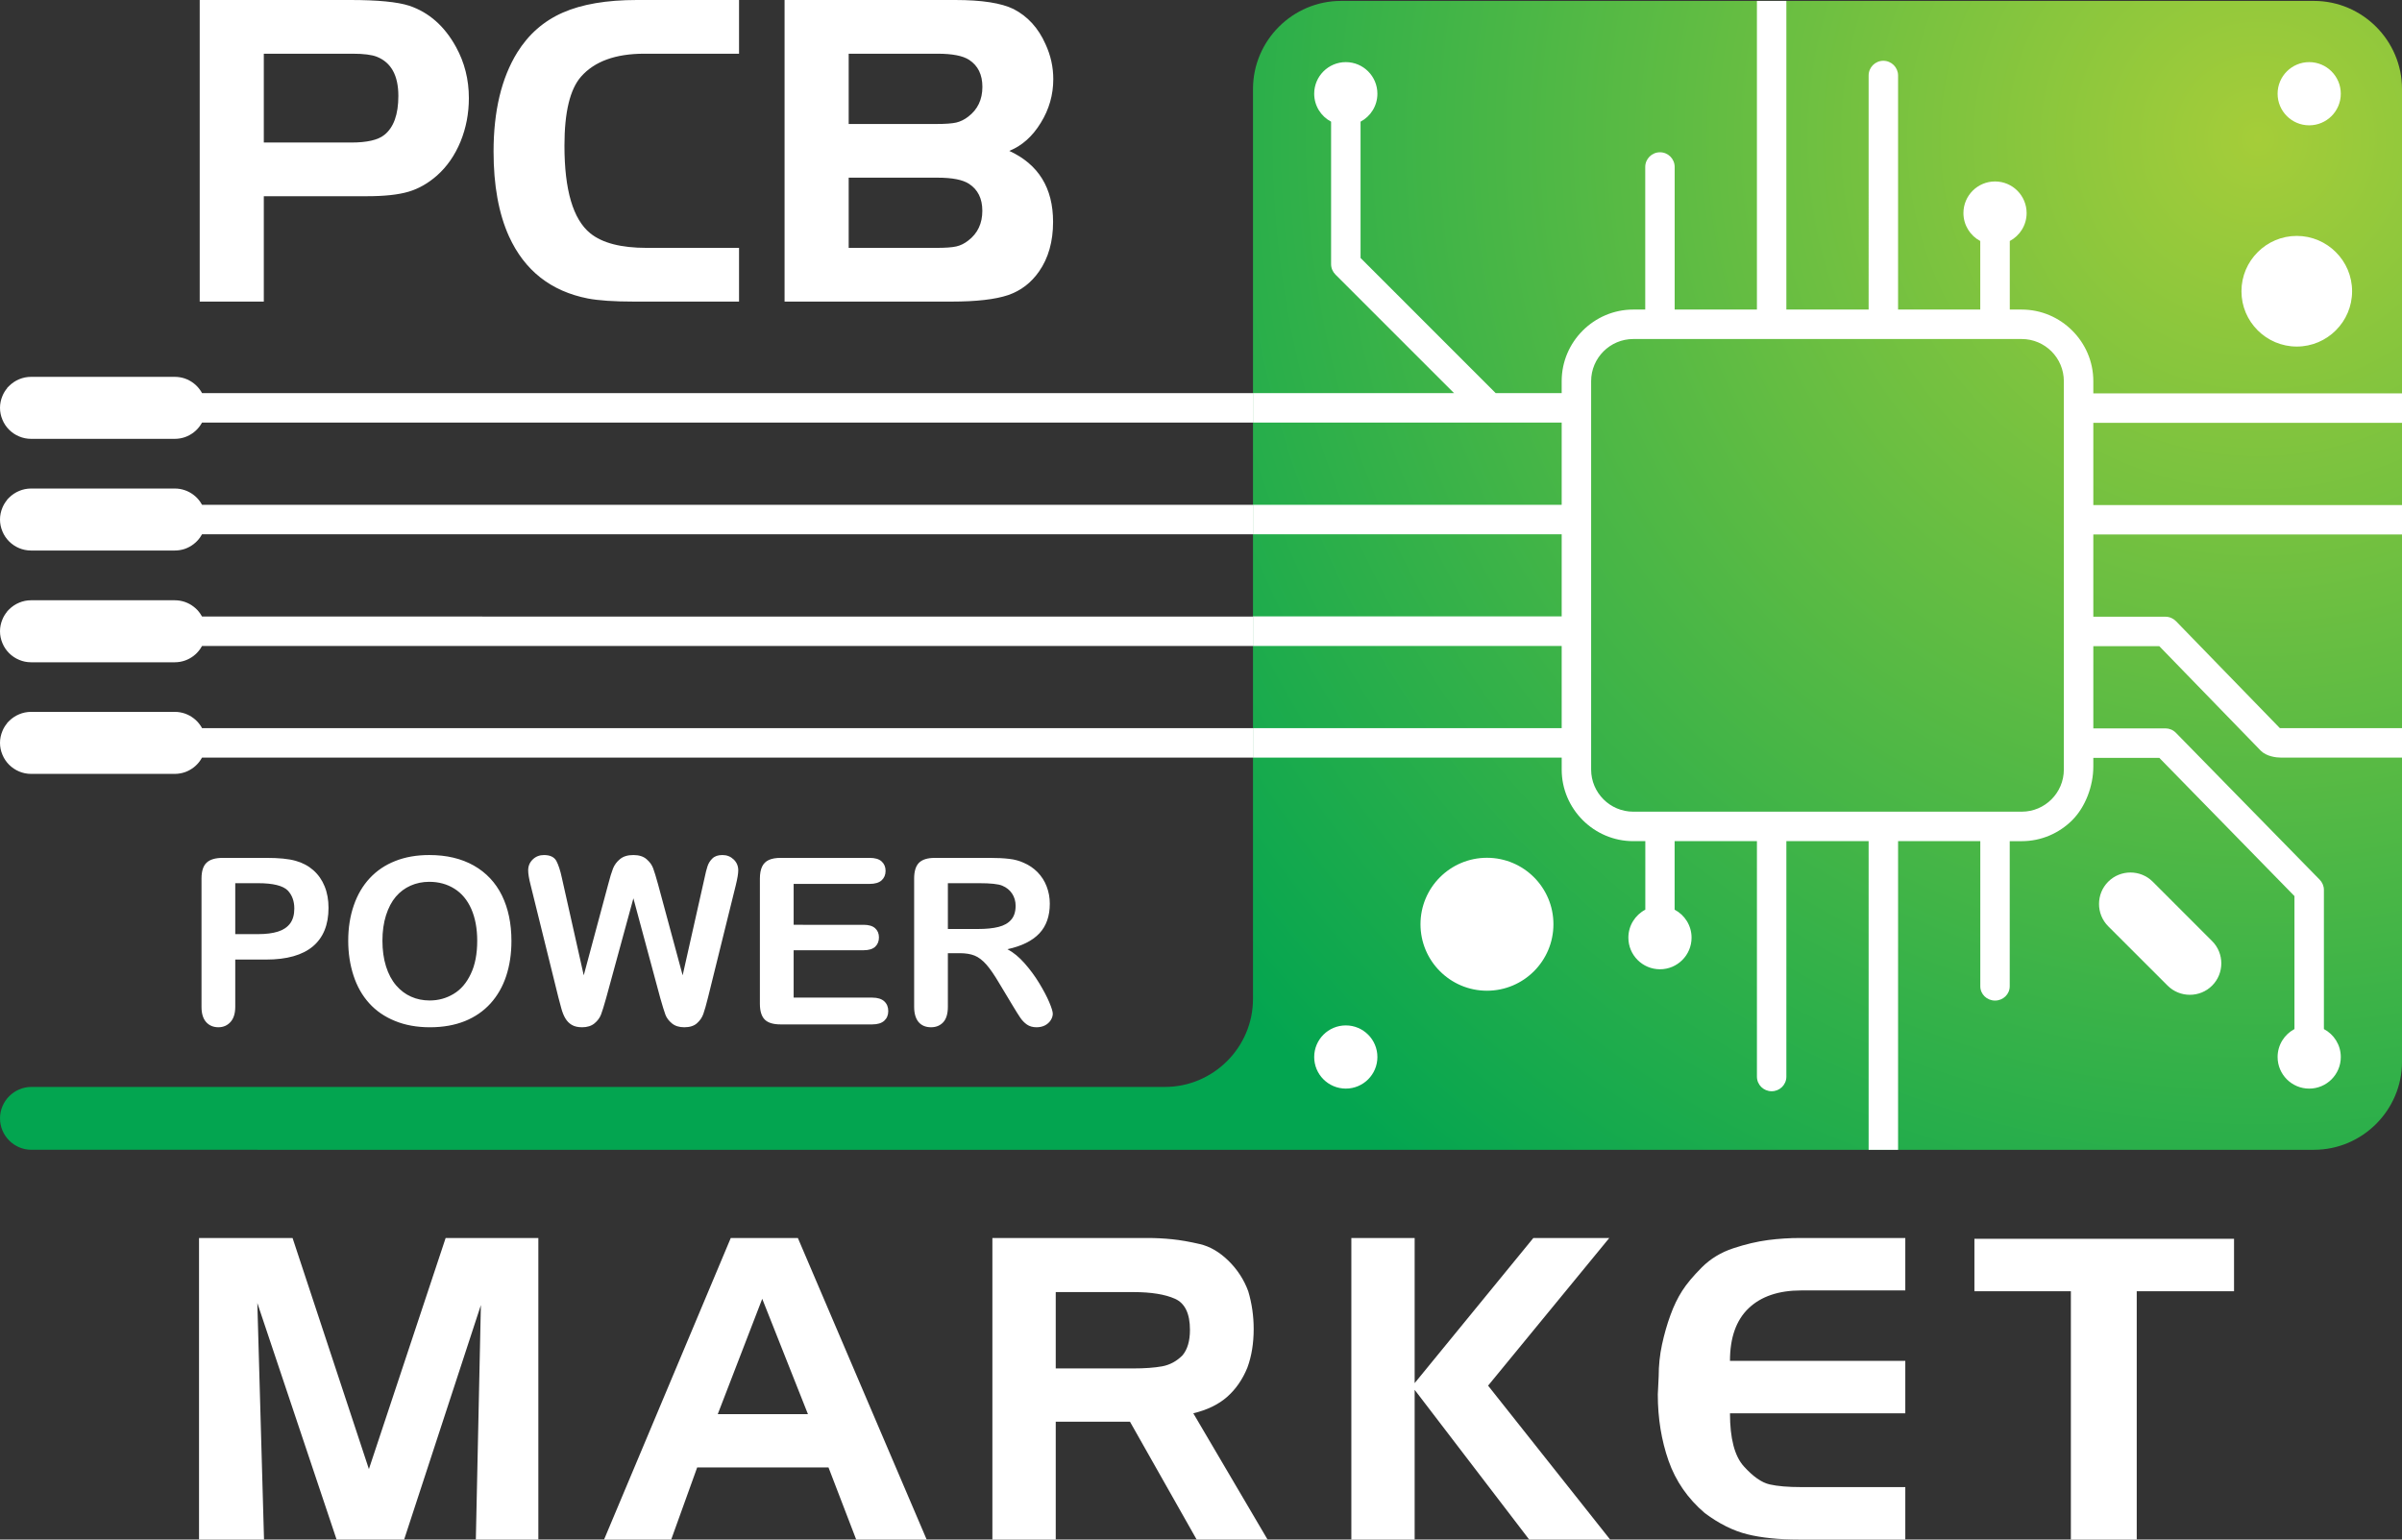 <?xml version="1.0" encoding="utf-8"?>
<!-- Generator: Adobe Illustrator 16.0.0, SVG Export Plug-In . SVG Version: 6.00 Build 0)  -->
<!DOCTYPE svg PUBLIC "-//W3C//DTD SVG 1.1//EN" "http://www.w3.org/Graphics/SVG/1.1/DTD/svg11.dtd">
<svg version="1.1" id="Layer_1" xmlns="http://www.w3.org/2000/svg" xmlns:xlink="http://www.w3.org/1999/xlink" x="0px" y="0px"
	 width="493.398px" height="316.271px" viewBox="0 0 493.398 316.271" enable-background="new 0 0 493.398 316.271"
	 xml:space="preserve">
<rect x="0" y="0" width="493.398" height="316.271" fill="#333333" stroke="none"/>
<g>
	<radialGradient id="SVGID_1_" cx="463.795" cy="28.509" r="274.415" gradientUnits="userSpaceOnUse">
		<stop  offset="0" style="stop-color:#A5CD39"/>
		<stop  offset="1" style="stop-color:#03A550"/>
	</radialGradient>
	<path fill-rule="evenodd" clip-rule="evenodd" fill="url(#SVGID_1_)" d="M275.476,0.187h9.57h75.846h6.047h98.794h9.573
		c9.95,0,18.093,8.145,18.093,18.094v9.566v52.959v6.053v16.891v6.05v39.778v6.054v52.912v9.573c0,9.946-8.143,18.089-18.093,18.089
		h-9.573h-75.846h-6.05h-98.791H6.46c-3.554,0-6.458-2.906-6.458-6.453l0,0c0-3.551,2.904-6.461,6.458-6.461h232.832
		c9.947,0,18.088-8.138,18.088-18.089v-49.57h0.003v-6.048h-0.003v-16.877h0.003v-6.078h-0.003v-16.877h0.003v-6.048h-0.003V86.813
		h0.003V80.76h-0.003V18.281C257.38,8.331,265.52,0.187,275.476,0.187z"/>
	<path fill-rule="evenodd" clip-rule="evenodd" fill="#ffffff" d="M54.233,316.271H40.883v-61.945h19.214l15.68,47.471
		l15.763-47.471h19.043v61.945h-12.84l1.035-48.165l-15.764,48.165H69.139l-16.28-48.594L54.233,316.271L54.233,316.271z
		 M137.875,316.271h-13.791l26.024-61.945h13.785l26.454,61.945h-14.474l-5.69-14.816H143.21L137.875,316.271L137.875,316.271z
		 M147.436,290.511h18.525l-9.389-23.692L147.436,290.511L147.436,290.511z M216.861,316.271h-13.013v-61.945h31.967
		c1.611,0,3.256,0.083,4.947,0.257c1.7,0.171,3.594,0.501,5.691,0.991c2.096,0.486,4.066,1.643,5.902,3.444
		c1.839,1.812,3.186,3.897,4.05,6.25c0.752,2.524,1.116,5.107,1.116,7.753c0,2.934-0.425,5.57-1.293,7.926
		c-0.974,2.412-2.355,4.411-4.13,5.99c-1.782,1.577-4.108,2.713-6.981,3.4l15.253,25.934h-14.565l-13.694-24.205h-15.25V316.271
		L216.861,316.271z M232.798,265.437h-15.938v15.684h15.938c2.353,0,4.321-0.146,5.905-0.428c1.576-0.293,2.971-1.034,4.175-2.241
		c1.034-1.209,1.551-2.96,1.551-5.26c0-3.33-1.021-5.455-3.057-6.373C239.332,265.898,236.468,265.437,232.798,265.437
		L232.798,265.437z M290.586,316.271h-13.004v-61.945h13.004v29.812l24.382-29.812h15.597l-24.896,30.332l25.069,31.613H314.11
		l-23.524-30.755V316.271L290.586,316.271z M391.37,254.326v10.771h-21.367c-4.652,0-8.253,1.221-10.812,3.66
		c-2.56,2.443-3.835,6.046-3.835,10.814h36.014v10.766h-36.014c0,5.172,0.952,8.809,2.847,10.9c1.893,2.093,3.654,3.335,5.292,3.707
		c1.636,0.375,3.805,0.555,6.508,0.555h21.367v10.771h-21.881c-4.139,0-7.655-0.354-10.56-1.074
		c-2.902-0.722-5.815-2.17-8.741-4.352c-3.504-2.99-5.987-6.58-7.455-10.771c-1.464-4.19-2.202-8.729-2.202-13.615l0.18-3.702
		c0-2.243,0.228-4.422,0.685-6.542c0.461-2.128,1.034-4.144,1.729-6.039c0.684-1.896,1.491-3.558,2.413-4.992
		c0.913-1.44,2.262-3.043,4.044-4.832c1.781-1.777,3.938-3.086,6.463-3.916c2.526-0.835,4.898-1.389,7.107-1.682
		c2.21-0.288,4.435-0.428,6.678-0.428H391.37L391.37,254.326z M438.908,316.271H425.38v-51.003h-19.814v-10.776h53.331v10.776
		h-19.988V316.271z"/>
	<g>
		<path fill-rule="evenodd" clip-rule="evenodd" fill="#ffffff" d="M54.19,40.309v21.646H41.023V0h30.919
			c5.623,0,9.667,0.387,12.12,1.176c4.054,1.363,7.265,4.201,9.617,8.491c1.749,3.173,2.633,6.68,2.633,10.491
			c0,3.141-0.57,6.131-1.715,8.938c-1.168,2.818-2.763,5.125-4.822,6.954c-1.811,1.597-3.764,2.715-5.852,3.333
			c-2.093,0.62-4.932,0.927-8.543,0.927H54.19L54.19,40.309z M54.19,29.279h17.972c3.203,0,5.469-0.511,6.767-1.55
			c1.936-1.53,2.899-4.213,2.899-8.022c0-4.183-1.471-6.867-4.405-8.04c-1.051-0.42-2.726-0.633-4.985-0.633H54.19V29.279
			L54.19,29.279z M151.807,50.922v11.034h-21.61c-4.108,0-7.254-0.221-9.436-0.636c-7.595-1.491-13.001-5.732-16.204-12.754
			c-2.123-4.691-3.173-10.502-3.173-17.425c0-8.32,1.622-15.105,4.858-20.347c2.326-3.745,5.453-6.486,9.377-8.208
			C119.519,0.87,124.597,0,130.828,0h20.979v11.034h-19.479c-5.898,0-10.223,1.58-12.983,4.721c-2.272,2.603-3.4,7.313-3.4,14.16
			c0,9.125,1.762,15.138,5.312,18.017c2.48,2,6.333,2.99,11.569,2.99H151.807L151.807,50.922z M161.16,61.956V0h35.043
			c5.485,0,9.47,0.621,11.995,1.857c2.894,1.491,5.093,3.889,6.566,7.221c1.065,2.309,1.592,4.694,1.592,7.174
			c0,3.207-0.851,6.213-2.572,8.986c-1.702,2.788-3.857,4.706-6.464,5.761c6.004,2.76,8.994,7.625,8.994,14.578
			c0,4.044-0.961,7.437-2.864,10.163c-1.631,2.356-3.75,3.98-6.369,4.88c-2.62,0.883-6.507,1.335-11.652,1.335H161.16L161.16,61.956
			z M174.33,25.472h17.972c1.869,0,3.25-0.095,4.121-0.295c0.848-0.2,1.691-0.606,2.465-1.213c1.936-1.47,2.907-3.514,2.907-6.114
			c0-2.529-0.913-4.37-2.719-5.549c-1.307-0.85-3.473-1.266-6.497-1.266H174.33V25.472L174.33,25.472z M174.33,50.922h17.972
			c1.869,0,3.25-0.094,4.134-0.295c0.868-0.199,1.686-0.601,2.452-1.208c1.936-1.471,2.894-3.515,2.894-6.118
			c0-2.509-0.918-4.353-2.726-5.531c-1.301-0.851-3.453-1.27-6.478-1.27H174.33V50.922z"/>
		<path fill-rule="evenodd" clip-rule="evenodd" fill="#ffffff" d="M6.37,146.242h29.542c0.714,0,1.411,0.122,2.063,0.345
			c0.66,0.229,1.288,0.573,1.832,0.995c0.491,0.375,0.918,0.827,1.282,1.338c0.153,0.212,0.296,0.433,0.417,0.666H257.38v6.048
			H41.503c-0.127,0.231-0.267,0.458-0.42,0.664c-0.36,0.508-0.787,0.956-1.278,1.338l-0.003,0.001
			c-0.551,0.426-1.171,0.77-1.829,0.999c-0.651,0.218-1.349,0.345-2.063,0.345H6.37c-0.857,0-1.678-0.175-2.425-0.489
			c-0.784-0.326-1.488-0.805-2.072-1.385c-0.581-0.582-1.061-1.288-1.378-2.069C0.177,154.286,0,153.464,0,152.61
			c0-0.858,0.177-1.675,0.494-2.425c0.237-0.593,0.574-1.133,0.978-1.621v-0.048l0.401-0.404c0.584-0.583,1.288-1.058,2.072-1.381
			C4.691,146.419,5.513,146.242,6.37,146.242z"/>
		<path fill-rule="evenodd" clip-rule="evenodd" fill="#ffffff" d="M6.37,123.315h29.542c0.714,0,1.411,0.123,2.063,0.344
			c0.66,0.23,1.288,0.57,1.832,0.999c0.491,0.371,0.918,0.825,1.282,1.34c0.153,0.209,0.29,0.431,0.417,0.661H257.38v6.05H41.503
			c-0.127,0.23-0.267,0.454-0.42,0.664c-0.36,0.506-0.787,0.955-1.278,1.335l-0.003,0.006c-0.551,0.424-1.171,0.767-1.829,0.993
			c-0.651,0.222-1.349,0.347-2.063,0.347H6.37c-0.857,0-1.678-0.174-2.425-0.492c-0.784-0.321-1.488-0.799-2.072-1.381
			c-0.581-0.582-1.061-1.287-1.378-2.066C0.177,131.358,0,130.537,0,129.683c0-0.855,0.177-1.675,0.494-2.428
			c0.237-0.59,0.574-1.133,0.978-1.617v-0.05l0.401-0.4c0.584-0.584,1.288-1.063,2.072-1.384
			C4.691,123.488,5.513,123.315,6.37,123.315z"/>
		<path fill-rule="evenodd" clip-rule="evenodd" fill="#ffffff" d="M6.37,100.361h29.542c0.714,0,1.411,0.12,2.063,0.347
			c0.66,0.226,1.288,0.569,1.832,0.994c0.491,0.376,0.918,0.83,1.282,1.34c0.153,0.208,0.296,0.434,0.417,0.663H257.38v6.048H41.503
			c-0.127,0.23-0.267,0.454-0.42,0.669c-0.36,0.503-0.787,0.954-1.278,1.33l-0.003,0.006c-0.551,0.427-1.171,0.768-1.829,0.996
			c-0.651,0.221-1.349,0.341-2.063,0.341H6.37c-0.857,0-1.678-0.175-2.425-0.483c-0.784-0.327-1.488-0.802-2.072-1.386
			c-0.581-0.581-1.061-1.287-1.378-2.066C0.177,108.406,0,107.585,0,106.728c0-0.853,0.177-1.675,0.494-2.428
			c0.237-0.589,0.574-1.13,0.978-1.617v-0.047l0.401-0.406c0.584-0.582,1.288-1.057,2.072-1.381
			C4.691,100.538,5.513,100.361,6.37,100.361z"/>
		<path fill-rule="evenodd" clip-rule="evenodd" fill="#ffffff" d="M6.37,77.418h29.542c0.714,0,1.411,0.12,2.063,0.34
			c0.66,0.233,1.288,0.575,1.832,1c0.491,0.375,0.918,0.827,1.282,1.341c0.153,0.211,0.296,0.432,0.417,0.661H257.38v6.053H41.503
			c-0.127,0.229-0.267,0.452-0.42,0.664c-0.36,0.504-0.787,0.956-1.278,1.333l-0.003,0.005c-0.551,0.425-1.171,0.766-1.829,0.994
			c-0.651,0.222-1.349,0.344-2.063,0.344H6.37c-0.857,0-1.678-0.175-2.425-0.491c-0.784-0.318-1.488-0.795-2.072-1.381
			c-0.581-0.581-1.061-1.286-1.378-2.069C0.177,85.46,0,84.637,0,83.785s0.177-1.675,0.494-2.426
			c0.237-0.593,0.574-1.132,0.978-1.622V79.69l0.401-0.402c0.584-0.585,1.288-1.059,2.072-1.385
			C4.691,77.591,5.513,77.418,6.37,77.418z"/>
		<path fill-rule="evenodd" clip-rule="evenodd" fill="#ffffff" d="M54.674,197.125h-6.35v9.684c0,1.385-0.327,2.429-0.981,3.15
			c-0.653,0.714-1.481,1.074-2.476,1.074c-1.035,0-1.878-0.348-2.517-1.055c-0.64-0.714-0.957-1.762-0.957-3.116v-26.381
			c0-1.522,0.351-2.613,1.055-3.264c0.697-0.658,1.802-0.98,3.336-0.98h8.89c2.626,0,4.641,0.199,6.06,0.606
			c1.401,0.388,2.613,1.034,3.634,1.933c1.021,0.907,1.795,2.012,2.315,3.313c0.538,1.308,0.798,2.782,0.798,4.414
			c0,3.487-1.078,6.123-3.22,7.925C62.112,196.218,58.922,197.125,54.674,197.125L54.674,197.125z M52.992,181.436h-4.668V191.9
			h4.668c1.632,0,2.997-0.17,4.091-0.514c1.098-0.344,1.932-0.904,2.513-1.679c0.574-0.784,0.858-1.806,0.858-3.06
			c0-1.512-0.444-2.743-1.329-3.697C58.128,181.943,56.085,181.436,52.992,181.436L52.992,181.436z M88.173,175.653
			c3.554,0,6.597,0.721,9.146,2.159c2.54,1.441,4.465,3.483,5.779,6.134c1.298,2.655,1.956,5.769,1.956,9.355
			c0,2.646-0.363,5.046-1.078,7.208c-0.714,2.162-1.782,4.037-3.217,5.626c-1.435,1.581-3.193,2.796-5.276,3.637
			c-2.089,0.835-4.474,1.262-7.167,1.262c-2.68,0-5.076-0.431-7.194-1.302c-2.112-0.857-3.884-2.075-5.299-3.65
			c-1.418-1.568-2.486-3.46-3.207-5.666c-0.721-2.212-1.088-4.601-1.088-7.164c0-2.626,0.38-5.042,1.135-7.231
			c0.754-2.202,1.849-4.063,3.28-5.605c1.436-1.542,3.173-2.723,5.229-3.53C83.228,176.064,85.563,175.653,88.173,175.653
			L88.173,175.653z M98.026,193.251c0-2.51-0.411-4.675-1.211-6.517c-0.811-1.835-1.969-3.227-3.477-4.168
			c-1.495-0.938-3.213-1.412-5.165-1.412c-1.385,0-2.663,0.268-3.841,0.788c-1.171,0.523-2.182,1.278-3.033,2.275
			c-0.848,0.995-1.515,2.275-2.009,3.817c-0.49,1.549-0.734,3.29-0.734,5.216c0,1.945,0.244,3.701,0.734,5.275
			c0.494,1.568,1.188,2.87,2.079,3.908c0.894,1.034,1.919,1.812,3.08,2.318c1.155,0.521,2.433,0.778,3.818,0.778
			c1.778,0,3.403-0.447,4.891-1.339c1.492-0.878,2.666-2.249,3.544-4.107C97.589,198.244,98.026,195.96,98.026,193.251
			L98.026,193.251z M135.633,205.058l-5.527-20.513l-5.603,20.513c-0.437,1.551-0.777,2.669-1.037,3.346
			c-0.257,0.675-0.704,1.292-1.341,1.822c-0.642,0.533-1.488,0.808-2.54,0.808c-0.865,0-1.569-0.156-2.123-0.48
			c-0.551-0.32-0.991-0.774-1.338-1.355c-0.343-0.58-0.616-1.274-0.833-2.081c-0.225-0.791-0.415-1.542-0.591-2.217l-5.692-23.037
			c-0.348-1.341-0.514-2.362-0.514-3.063c0-0.881,0.313-1.632,0.935-2.239c0.62-0.604,1.395-0.907,2.309-0.907
			c1.261,0,2.109,0.411,2.549,1.211c0.428,0.815,0.815,1.982,1.142,3.531l4.481,19.968l5.019-18.688
			c0.37-1.435,0.704-2.521,0.994-3.263c0.304-0.751,0.784-1.397,1.451-1.938c0.674-0.551,1.576-0.821,2.733-0.821
			c1.165,0,2.069,0.29,2.713,0.857c0.651,0.562,1.098,1.182,1.344,1.855c0.254,0.668,0.584,1.763,1.012,3.31l5.051,18.688
			l4.489-19.968c0.212-1.042,0.423-1.862,0.621-2.452c0.196-0.592,0.522-1.126,0.997-1.586c0.481-0.47,1.165-0.704,2.069-0.704
			c0.902,0,1.668,0.304,2.292,0.897c0.634,0.602,0.952,1.349,0.952,2.249c0,0.647-0.164,1.655-0.508,3.063l-5.699,23.037
			c-0.383,1.553-0.715,2.69-0.972,3.417c-0.257,0.722-0.69,1.352-1.304,1.896c-0.613,0.547-1.481,0.821-2.609,0.821
			c-1.047,0-1.901-0.268-2.539-0.801c-0.634-0.524-1.082-1.118-1.33-1.775C136.439,207.79,136.089,206.659,135.633,205.058
			L135.633,205.058z M178.635,181.583h-15.609v8.402H177.4c1.061,0,1.851,0.24,2.369,0.711c0.52,0.478,0.777,1.098,0.777,1.879
			c0,0.78-0.25,1.411-0.761,1.908c-0.517,0.48-1.317,0.728-2.385,0.728h-14.375v9.733h16.147c1.09,0,1.912,0.257,2.465,0.758
			c0.554,0.514,0.82,1.174,0.82,2.015c0,0.811-0.266,1.469-0.82,1.979c-0.554,0.497-1.375,0.751-2.465,0.751h-18.831
			c-1.51,0-2.602-0.334-3.26-0.998c-0.659-0.671-0.991-1.756-0.991-3.244v-25.723c0-0.995,0.153-1.806,0.447-2.437
			c0.297-0.627,0.76-1.091,1.389-1.378c0.63-0.287,1.435-0.43,2.415-0.43h18.293c1.111,0,1.928,0.243,2.465,0.733
			c0.538,0.494,0.808,1.131,0.808,1.926c0,0.813-0.271,1.458-0.808,1.951C180.563,181.335,179.746,181.583,178.635,181.583
			L178.635,181.583z M197.134,195.815h-2.43v10.994c0,1.441-0.319,2.509-0.954,3.197c-0.642,0.68-1.472,1.027-2.505,1.027
			c-1.095,0-1.957-0.36-2.564-1.074c-0.6-0.722-0.907-1.766-0.907-3.15v-26.327c0-1.492,0.337-2.576,1.001-3.243
			c0.671-0.668,1.758-1.001,3.247-1.001h11.27c1.55,0,2.886,0.065,3.994,0.199c1.104,0.123,2.102,0.394,2.983,0.802
			c1.075,0.453,2.032,1.101,2.856,1.935c0.821,0.848,1.448,1.818,1.869,2.931c0.428,1.113,0.645,2.288,0.645,3.543
			c0,2.546-0.714,4.585-2.152,6.109c-1.448,1.528-3.627,2.606-6.547,3.24c1.225,0.654,2.403,1.625,3.523,2.899
			c1.116,1.271,2.123,2.626,2.995,4.067c0.88,1.445,1.564,2.744,2.059,3.901c0.487,1.158,0.733,1.959,0.733,2.386
			c0,0.453-0.147,0.901-0.434,1.352c-0.287,0.438-0.677,0.788-1.175,1.048c-0.503,0.253-1.077,0.384-1.729,0.384
			c-0.774,0-1.43-0.188-1.962-0.551c-0.526-0.37-0.98-0.831-1.361-1.392c-0.38-0.554-0.901-1.385-1.555-2.476l-2.779-4.618
			c-0.998-1.695-1.886-2.989-2.67-3.874c-0.788-0.878-1.585-1.488-2.399-1.813C199.383,195.985,198.361,195.815,197.134,195.815
			L197.134,195.815z M201.102,181.436h-6.397v9.409h6.207c1.662,0,3.063-0.14,4.201-0.427s2.005-0.784,2.599-1.481
			c0.597-0.688,0.908-1.635,0.908-2.856c0-0.944-0.244-1.781-0.726-2.51c-0.481-0.727-1.151-1.261-2.016-1.621
			C205.076,181.606,203.481,181.436,201.102,181.436z"/>
	</g>
	<path fill-rule="evenodd" clip-rule="evenodd" fill="#FFFFFF" d="M360.892,0.187h6.047v63.408h16.898V15.511
		c0-1.669,1.352-3.025,3.02-3.025c1.671,0,3.03,1.355,3.03,3.025v48.084h16.881V49.511c-2.059-1.088-3.457-3.25-3.457-5.741
		c0-3.586,2.902-6.492,6.493-6.492c3.584,0,6.487,2.906,6.487,6.492c0,2.491-1.405,4.653-3.458,5.741v14.084h2.457
		c4.037,0,7.71,1.657,10.37,4.318l0.011,0.012c2.669,2.66,4.321,6.335,4.321,10.375v2.507h63.406v6.053h-63.406v16.891h63.406v6.05
		h-63.406v16.891h14.809c0.834,0,1.592,0.336,2.136,0.888l0.053,0.048l21.319,21.951h25.09v6.054h-24.902
		c-0.925,0-2.924-0.226-4.115-1.424l-20.836-21.466h-13.553v16.89h14.809l0,0c0.778,0,1.544,0.298,2.136,0.888l29.48,30.118
		l0.05,0.05c0.547,0.551,0.889,1.302,0.889,2.136v28.577c2.062,1.088,3.47,3.25,3.47,5.743c0,3.583-2.907,6.489-6.491,6.489
		c-3.582,0-6.489-2.906-6.489-6.489c0-2.493,1.405-4.655,3.461-5.743v-27.319l-27.761-28.398h-13.553v1.782
		c0,4.036-1.652,8.344-4.321,11.006l-0.011,0.017c-2.66,2.656-6.333,4.312-10.37,4.312h-2.47v29.814
		c0,1.621-1.348,2.933-3.017,2.933c-1.675,0-3.029-1.312-3.029-2.933V172.8h-16.888v63.406h-6.05V172.8h-16.898v48.381
		c0,1.658-1.347,2.996-3.022,2.996c-1.668,0-3.024-1.338-3.024-2.996V172.8h-16.907v14.075c2.069,1.087,3.48,3.256,3.48,5.752
		c0,3.584-2.905,6.493-6.486,6.493c-3.59,0-6.494-2.909-6.494-6.493c0-2.496,1.412-4.665,3.48-5.752V172.8h-2.479
		c-4.037,0-7.707-1.655-10.373-4.312l-0.011-0.017c-2.663-2.662-4.314-6.34-4.314-10.371v-2.468H257.38v-6.048h63.407v-16.877
		H257.38v-6.078h63.407v-16.877c-21.137,0-42.268,0-63.407,0v-6.048c21.14,0,42.271,0,63.407,0V86.813c-21.137,0-42.268,0-63.407,0
		V80.76c13.772,0,27.533,0,41.298,0l-24.323-24.317l-0.049-0.052c-0.544-0.55-0.886-1.302-0.886-2.139V24.995
		c-2.064-1.085-3.47-3.251-3.47-5.742c0-3.582,2.91-6.492,6.497-6.492c3.584,0,6.486,2.91,6.486,6.492
		c0,2.491-1.4,4.656-3.459,5.742v28.001l27.759,27.764h13.554v-2.461c0-4.04,1.654-7.715,4.314-10.375l0.011-0.012
		c2.666-2.661,6.336-4.318,10.373-4.318h2.466V34.304c0-1.669,1.356-3.022,3.027-3.022c1.668,0,3.02,1.353,3.02,3.022v29.291h16.894
		V0.187L360.892,0.187z M305.438,176.217c-7.538,0-13.654,6.112-13.654,13.653c0,7.538,6.116,13.655,13.654,13.655
		c7.541,0,13.654-6.117,13.654-13.655C319.092,182.33,312.979,176.217,305.438,176.217L305.438,176.217z M442.198,181.129
		c-2.517-2.517-6.634-2.517-9.149,0l0,0c-2.514,2.519-2.514,6.633,0,9.156l12.201,12.192c2.514,2.516,6.631,2.516,9.144,0l0,0
		c2.52-2.513,2.52-6.634,0-9.146L442.198,181.129L442.198,181.129z M471.785,48.464c-3.132,0-5.969,1.274-8.027,3.332l-0.008,0.012
		c-2.059,2.052-3.33,4.895-3.33,8.021c0,3.132,1.266,5.968,3.33,8.025l0.008,0.012c2.059,2.052,4.896,3.327,8.027,3.327
		c3.127,0,5.964-1.275,8.025-3.327l0.006-0.012c2.063-2.057,3.332-4.894,3.332-8.025c0-3.126-1.269-5.969-3.332-8.021l-0.006-0.012
		C477.749,49.739,474.912,48.464,471.785,48.464L471.785,48.464z M276.447,210.653c-3.587,0-6.497,2.907-6.497,6.491
		c0,3.583,2.91,6.489,6.497,6.489c3.584,0,6.486-2.906,6.486-6.489C282.934,213.56,280.031,210.653,276.447,210.653L276.447,210.653
		z M474.334,12.762c-3.582,0-6.489,2.91-6.489,6.492c0,3.585,2.907,6.491,6.489,6.491c3.584,0,6.491-2.905,6.491-6.491
		C480.825,15.671,477.918,12.762,474.334,12.762L474.334,12.762z M415.29,69.646h-79.805c-2.375,0-4.545,0.973-6.109,2.538
		c-1.565,1.567-2.539,3.734-2.539,6.115v79.802c0,2.377,0.974,4.542,2.539,6.11c1.564,1.567,3.734,2.535,6.109,2.535h79.805
		c2.383,0,4.545-0.968,6.112-2.535c1.565-1.568,2.534-3.732,2.534-6.11V78.299c0-2.381-0.969-4.548-2.534-6.115
		C419.835,70.62,417.673,69.646,415.29,69.646z"/>
</g>
</svg>
